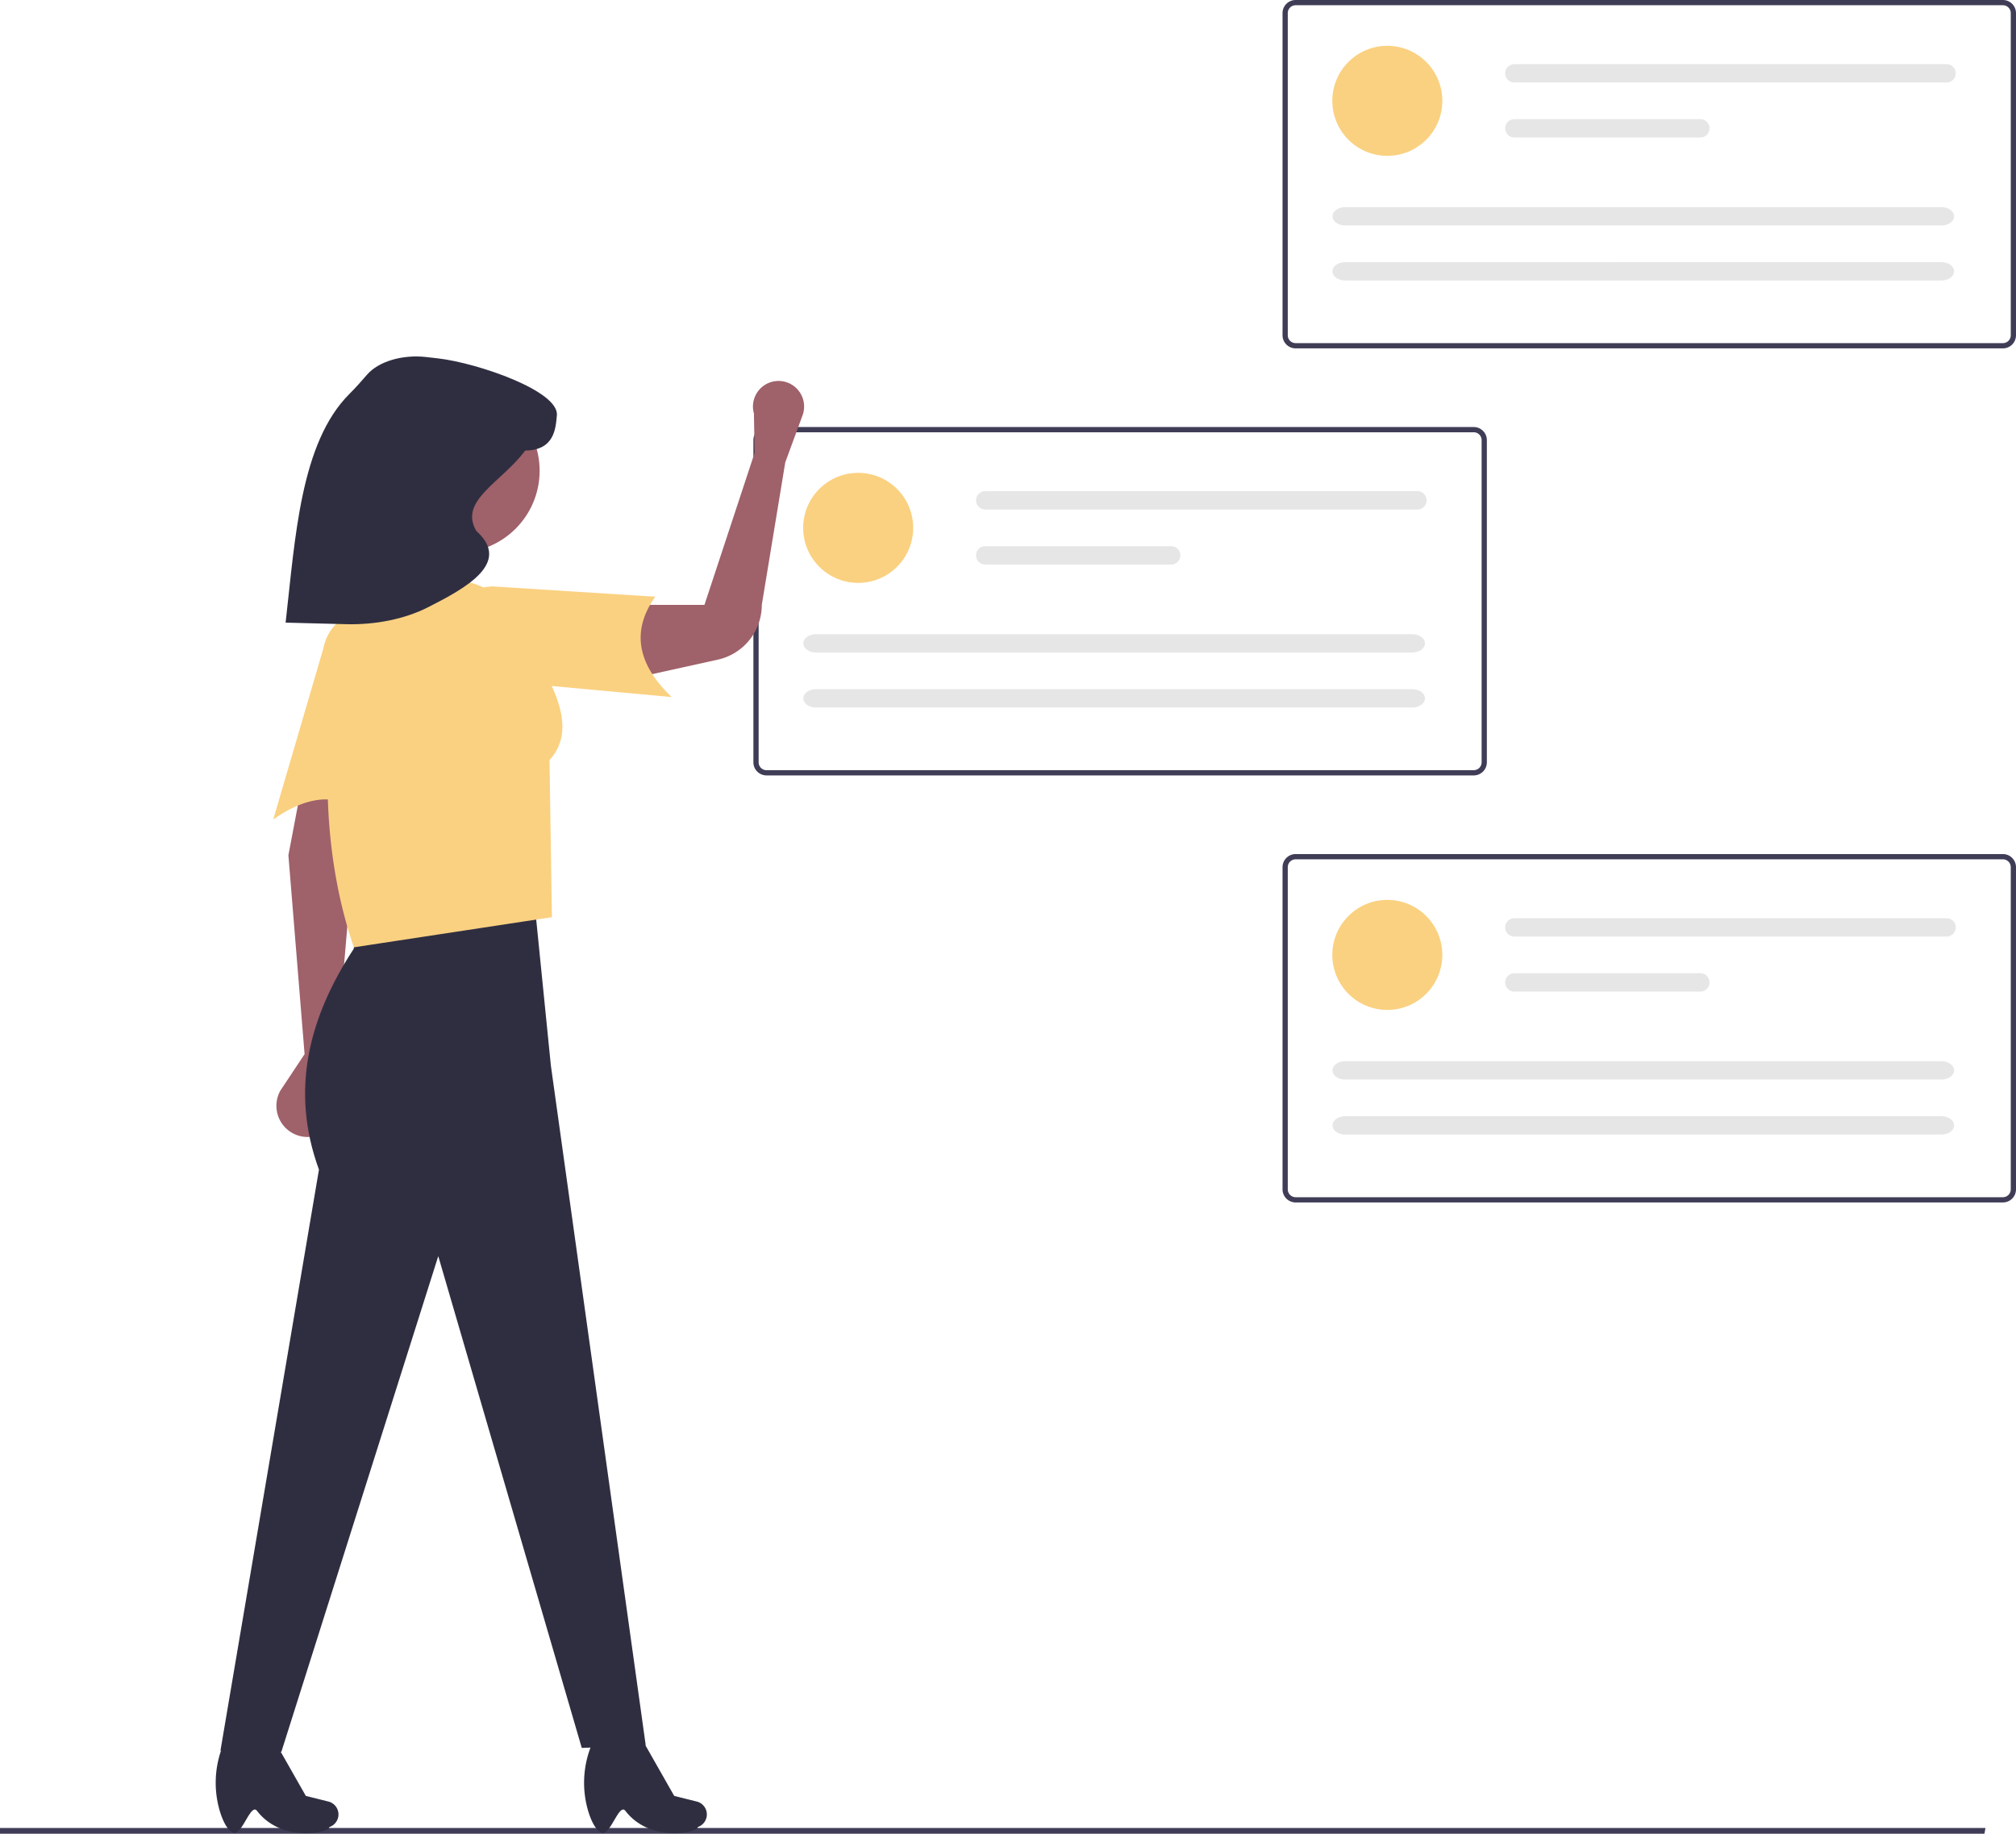 <svg id="e9cedb39-6f65-4384-b75a-4a0d633b244e" data-name="Layer 1" xmlns="http://www.w3.org/2000/svg" width="769.612" height="699.927" viewBox="0 0 769.612 699.927"><polygon points="757.569 699.927 0 699.927 0 697.745 757.964 697.745 757.569 699.927" fill="#3f3d56"/><path d="M777.806,396.012H507.805a5.006,5.006,0,0,1-5-5V268.037a5.006,5.006,0,0,1,5-5H777.806a5.006,5.006,0,0,1,5,5V391.012A5.006,5.006,0,0,1,777.806,396.012ZM507.805,265.037a3.003,3.003,0,0,0-3,3V391.012a3.003,3.003,0,0,0,3,3H777.806a3.003,3.003,0,0,0,3-3V268.037a3.003,3.003,0,0,0-3-3Z" transform="translate(-215.194 -100.037)" fill="#3f3d56"/><circle cx="327.611" cy="201.488" r="21" fill="#fad181"/><path d="M591.305,287.524a3.5,3.5,0,0,0,0,7h165a3.5,3.5,0,0,0,0-7Z" transform="translate(-215.194 -100.037)" fill="#e6e6e6"/><path d="M591.305,308.524a3.5,3.5,0,0,0,0,7h71a3.5,3.5,0,0,0,0-7Z" transform="translate(-215.194 -100.037)" fill="#e6e6e6"/><path d="M526.698,342.097c-2.662,0-4.829,1.57-4.829,3.5s2.167,3.5,4.829,3.5H754.347c2.662,0,4.829-1.57,4.829-3.5s-2.167-3.5-4.829-3.5Z" transform="translate(-215.194 -100.037)" fill="#e6e6e6"/><path d="M526.698,363.097c-2.662,0-4.829,1.57-4.829,3.5s2.167,3.5,4.829,3.5H754.347c2.662,0,4.829-1.57,4.829-3.5s-2.167-3.5-4.829-3.5Z" transform="translate(-215.194 -100.037)" fill="#e6e6e6"/><path d="M979.806,233.012H709.805a5.006,5.006,0,0,1-5-5V105.037a5.006,5.006,0,0,1,5-5H979.806a5.006,5.006,0,0,1,5,5V228.012A5.006,5.006,0,0,1,979.806,233.012ZM709.805,102.037a3.003,3.003,0,0,0-3,3V228.012a3.003,3.003,0,0,0,3,3H979.806a3.003,3.003,0,0,0,3-3V105.037a3.003,3.003,0,0,0-3-3Z" transform="translate(-215.194 -100.037)" fill="#3f3d56"/><circle cx="529.611" cy="38.488" r="21" fill="#fad181"/><path d="M793.305,124.524a3.5,3.5,0,0,0,0,7h165a3.5,3.5,0,0,0,0-7Z" transform="translate(-215.194 -100.037)" fill="#e6e6e6"/><path d="M793.305,145.524a3.5,3.5,0,0,0,0,7h71a3.5,3.5,0,0,0,0-7Z" transform="translate(-215.194 -100.037)" fill="#e6e6e6"/><path d="M728.698,179.097c-2.662,0-4.829,1.57-4.829,3.5s2.167,3.5,4.829,3.5H956.347c2.662,0,4.829-1.57,4.829-3.5s-2.167-3.5-4.829-3.5Z" transform="translate(-215.194 -100.037)" fill="#e6e6e6"/><path d="M728.698,200.097c-2.662,0-4.829,1.57-4.829,3.5s2.167,3.5,4.829,3.5H956.347c2.662,0,4.829-1.57,4.829-3.5s-2.167-3.5-4.829-3.5Z" transform="translate(-215.194 -100.037)" fill="#e6e6e6"/><path d="M979.806,559.012H709.805a5.006,5.006,0,0,1-5-5V431.037a5.006,5.006,0,0,1,5-5H979.806a5.006,5.006,0,0,1,5,5V554.012A5.006,5.006,0,0,1,979.806,559.012ZM709.805,428.037a3.003,3.003,0,0,0-3,3V554.012a3.003,3.003,0,0,0,3,3H979.806a3.003,3.003,0,0,0,3-3V431.037a3.003,3.003,0,0,0-3-3Z" transform="translate(-215.194 -100.037)" fill="#3f3d56"/><circle cx="529.611" cy="364.488" r="21" fill="#fad181"/><path d="M793.305,450.524a3.5,3.5,0,0,0,0,7h165a3.5,3.5,0,0,0,0-7Z" transform="translate(-215.194 -100.037)" fill="#e6e6e6"/><path d="M793.305,471.524a3.5,3.5,0,0,0,0,7h71a3.5,3.5,0,0,0,0-7Z" transform="translate(-215.194 -100.037)" fill="#e6e6e6"/><path d="M728.698,505.097c-2.662,0-4.829,1.57-4.829,3.5s2.167,3.5,4.829,3.5H956.347c2.662,0,4.829-1.57,4.829-3.5s-2.167-3.5-4.829-3.5Z" transform="translate(-215.194 -100.037)" fill="#e6e6e6"/><path d="M728.698,526.097c-2.662,0-4.829,1.57-4.829,3.5s2.167,3.5,4.829,3.5H956.347c2.662,0,4.829-1.57,4.829-3.5s-2.167-3.5-4.829-3.5Z" transform="translate(-215.194 -100.037)" fill="#e6e6e6"/><path d="M331.469,502.399l-9.233,13.907a11.905,11.905,0,0,0,4.722,16.29h0a11.905,11.905,0,0,0,17.516-9.342l-1.515-12.891,7.111-83.582,12.129-54.976-25.183-7.149-11.722,61.823Z" transform="translate(-215.194 -100.037)" fill="#9f616a"/><path d="M461.694,766.161,437.289,767.222l-54.787-187.721L322.617,768.672l-23.27-.389,37.608-221.792c-11.065-30.319-3.884-58.015,13.264-84.277l2.579-16.384,66.453-1.18,6.245,62.153Z" transform="translate(-215.194 -100.037)" fill="#2f2e41"/><path d="M444.731,799.544c3.438,1.569,6.742-11.518,9.217-8.293,9.573,12.476,28.213,8.17,27.569,6.184a5.07,5.07,0,0,0,3.196-6.607h0a5.07,5.07,0,0,0-3.518-3.139l-8.626-2.157L459.025,761.714l-14.761-1.868-.373.61a38.059,38.059,0,0,0-4.079,31.121C441.041,795.509,442.712,798.622,444.731,799.544Z" transform="translate(-215.194 -100.037)" fill="#2f2e41"/><path d="M304.101,799.544c3.438,1.569,6.742-11.518,9.217-8.293,9.573,12.476,28.213,8.17,27.569,6.184a5.07,5.07,0,0,0,3.196-6.607h0a5.07,5.07,0,0,0-3.518-3.139l-8.626-2.157L318.395,761.714l-14.761-1.868-.373.61a38.059,38.059,0,0,0-4.079,31.121C300.41,795.509,302.081,798.622,304.101,799.544Z" transform="translate(-215.194 -100.037)" fill="#2f2e41"/><path d="M319.5,412.849l19.2-65.54a17.979,17.979,0,0,1,21.098-14.191h0a17.979,17.979,0,0,1,14.191,21.098l-15.697,59.854C346.918,402.093,333.85,402.712,319.5,412.849Z" transform="translate(-215.194 -100.037)" fill="#fad181"/><path d="M489.216,351.823l-36.362,8.021,1.563-28.923h29.705l19.142-58.013-.251-15.013A9.764,9.764,0,0,1,511.567,245.485h0a9.764,9.764,0,0,1,9.947,13.233l-6.542,17.793L506.01,330.921v0A21.404,21.404,0,0,1,489.216,351.823Z" transform="translate(-215.194 -100.037)" fill="#9f616a"/><circle cx="174.734" cy="179.683" r="31.268" fill="#9f616a"/><path d="M395.79,345.773l-46.12.782c7.365-23.096,12.424-44.69,11.725-62.536h35.176A306.82,306.82,0,0,0,395.79,345.773Z" transform="translate(-215.194 -100.037)" fill="#9f616a"/><path d="M425.886,450.13l-75.607,11.498c-11.944-34.662-12.296-74.664-5.923-104.268a48.678,48.678,0,0,1,13.131-38.946h0l36.74,3.908h0a23.511,23.511,0,0,1,17.667,17.085c14.175,19.652,24.56,38.247,13.075,50.744Z" transform="translate(-215.194 -100.037)" fill="#fad181"/><path d="M471.615,366.097l-68.008-6.254a17.979,17.979,0,0,1-17.979-17.979v0a17.979,17.979,0,0,1,17.979-17.979l61.754,3.908C455.793,341.256,458.911,353.962,471.615,366.097Z" transform="translate(-215.194 -100.037)" fill="#fad181"/><path d="M347.325,338.288l-23.099-.594c3.687-32.292,5.607-68.683,24.447-87.389,2.397-2.38,4.549-4.845,6.697-7.314,4.277-4.917,13.34-7.739,22.606-6.668l4.54.525c14.906,1.724,46.171,12.41,45.265,21.746-.461,4.754-.772,13.306-12.086,13.414-9.137,12.259-25.475,19.066-18.654,30.712,13.649,12.175-4.111,21.827-18.433,29.101C369.828,336.28,358.69,338.58,347.325,338.288Z" transform="translate(-215.194 -100.037)" fill="#2f2e41"/></svg>